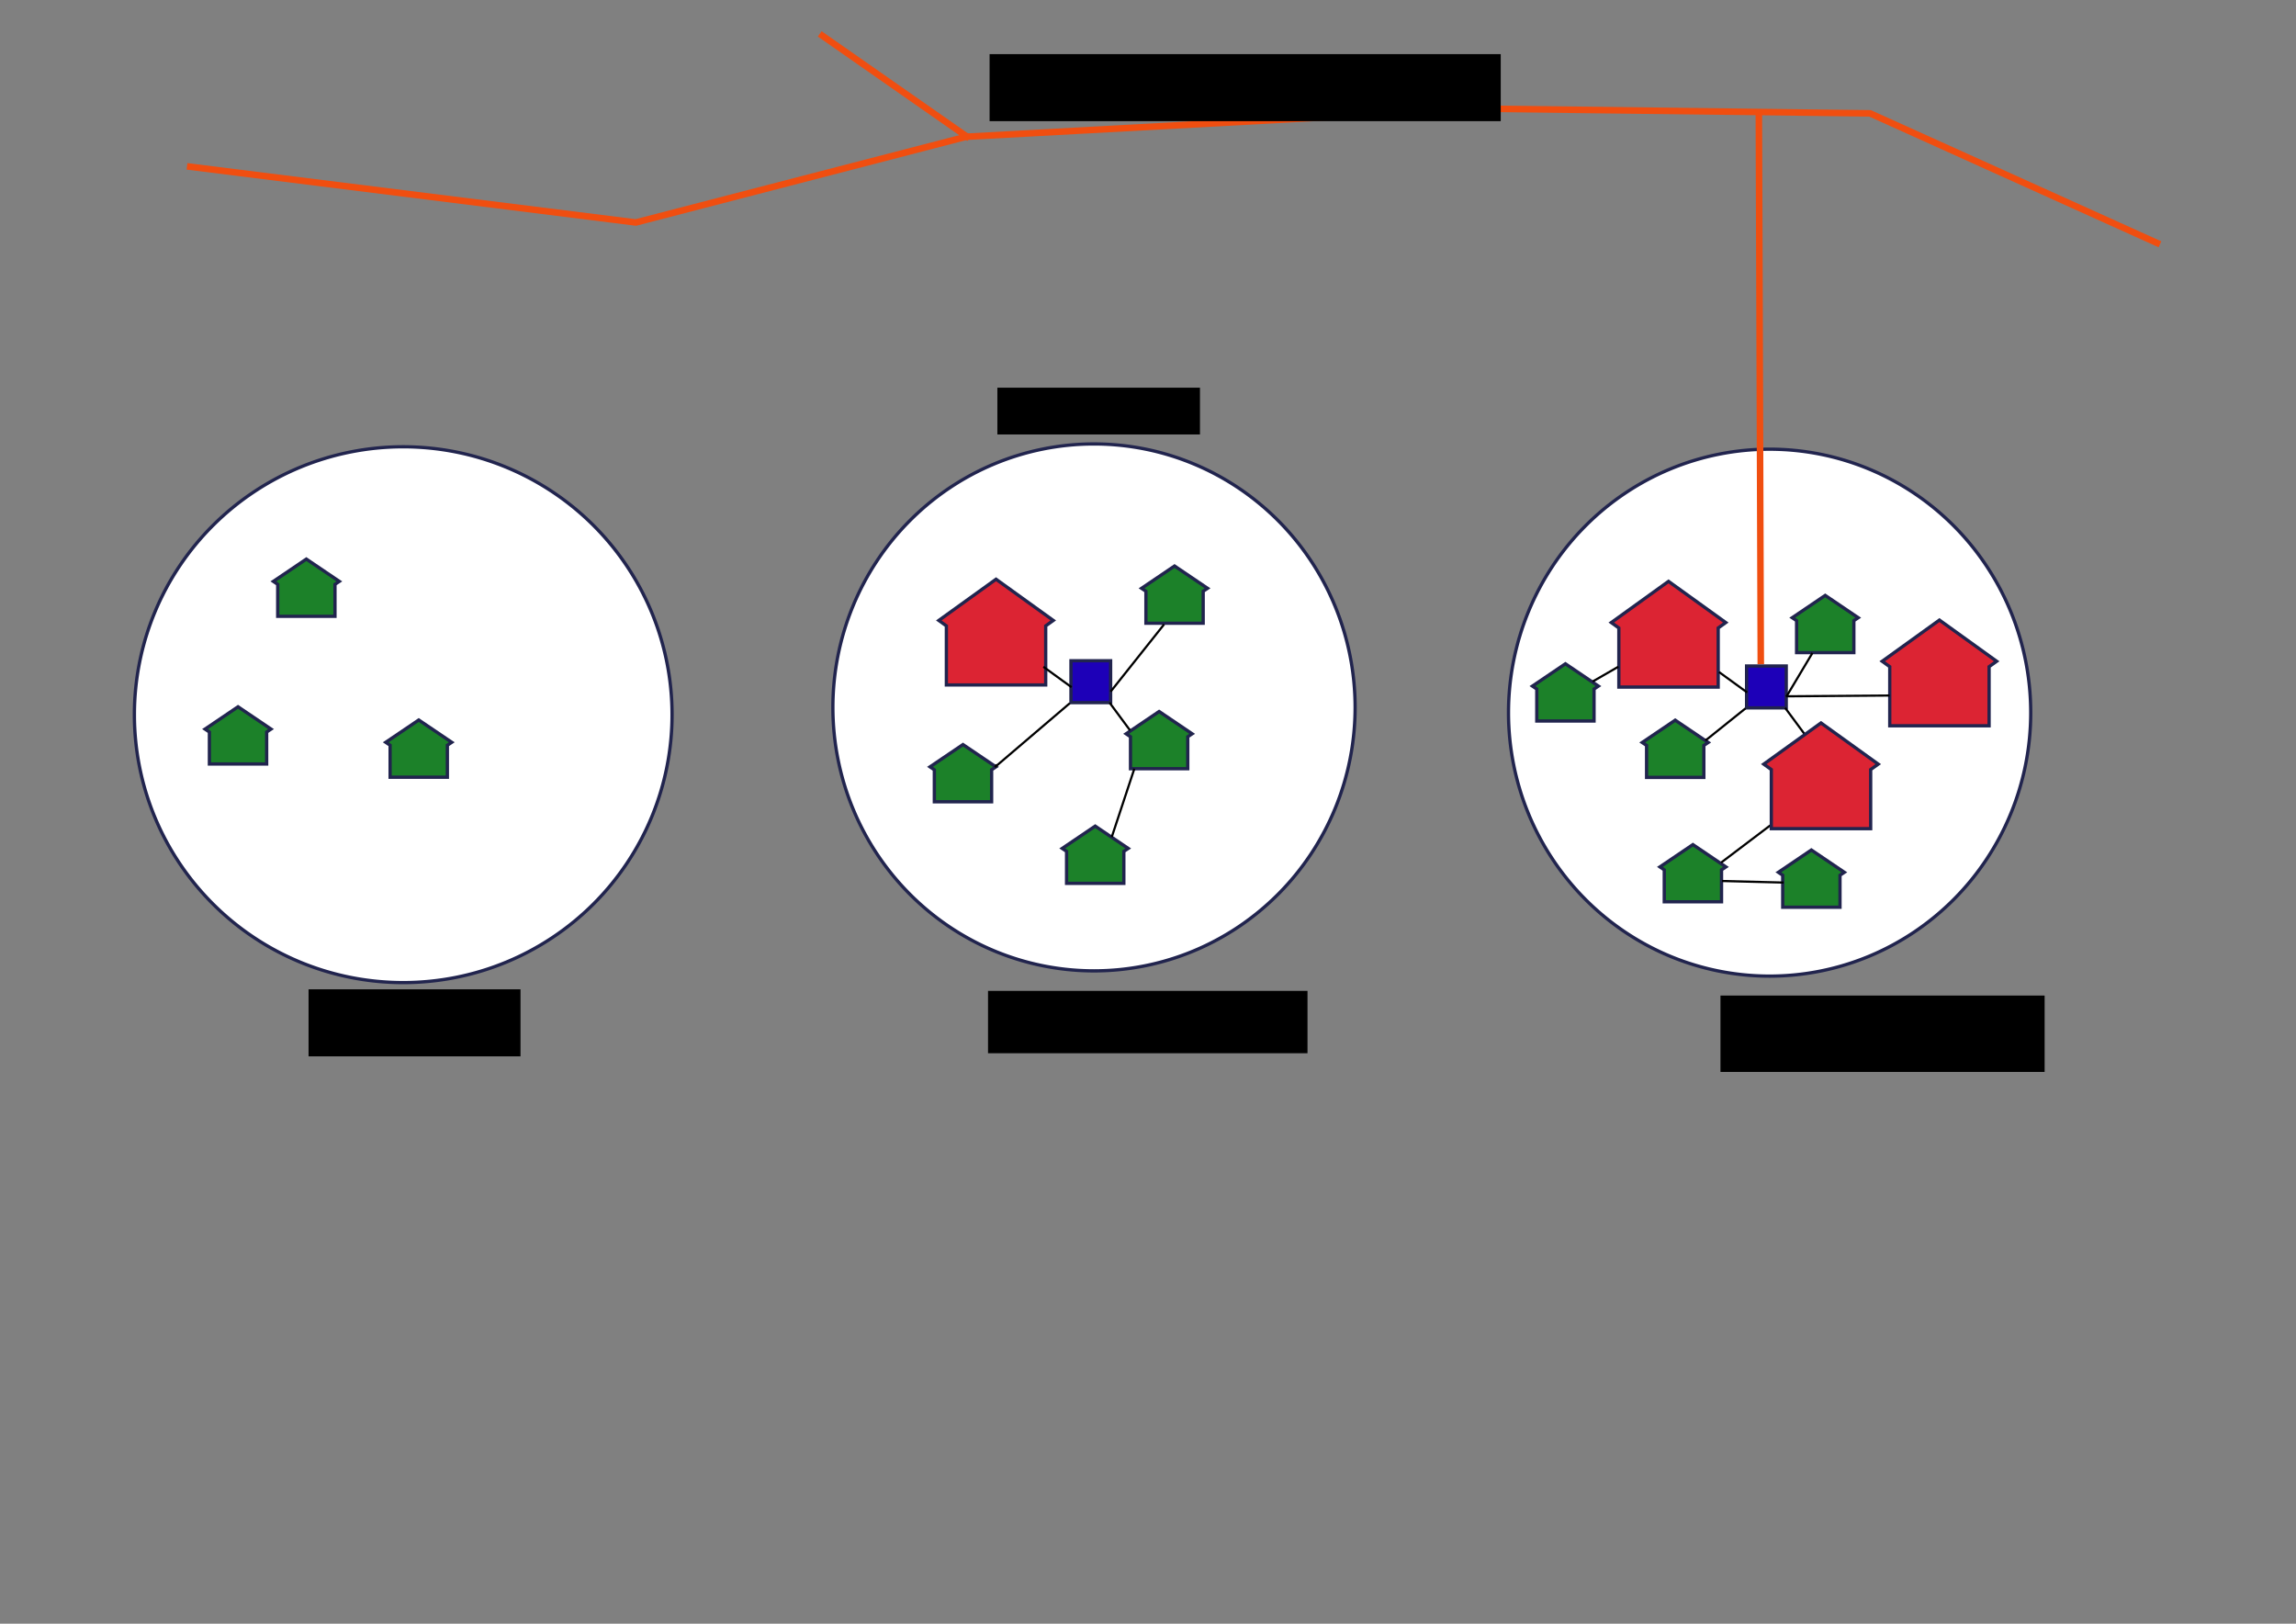 <?xml version="1.0" encoding="UTF-8" standalone="no"?>
<!-- Created with Inkscape (http://www.inkscape.org/) -->

<svg
   xmlns:dc="http://purl.org/dc/elements/1.1/"
   xmlns:cc="http://creativecommons.org/ns#"
   xmlns:rdf="http://www.w3.org/1999/02/22-rdf-syntax-ns#"
   xmlns:svg="http://www.w3.org/2000/svg"
   xmlns="http://www.w3.org/2000/svg"
   xmlns:sodipodi="http://sodipodi.sourceforge.net/DTD/sodipodi-0.dtd"
   xmlns:inkscape="http://www.inkscape.org/namespaces/inkscape"
   width="1052.362"
   height="744.094"
   id="svg2"
   version="1.1"
   inkscape:version="0.48.4 r9939"
   sodipodi:docname="np-electrification-nodes.svg"
   inkscape:export-filename="/home/cjn/src/docs/diagrams/np-electrification-nodes.png"
   inkscape:export-xdpi="90"
   inkscape:export-ydpi="90">
  <rect width="100%" height="100%" fill="#808080" stroke="none"/>
  <defs
     id="defs4" />
  <sodipodi:namedview
     id="base"
     pagecolor="#ffffff"
     bordercolor="#666666"
     borderopacity="1.0"
     inkscape:pageopacity="0.0"
     inkscape:pageshadow="2"
     inkscape:zoom="1.4"
     inkscape:cx="804.0637"
     inkscape:cy="466.32344"
     inkscape:document-units="px"
     inkscape:current-layer="layer1"
     showgrid="false"
     inkscape:window-width="2558"
     inkscape:window-height="1422"
     inkscape:window-x="0"
     inkscape:window-y="16"
     inkscape:window-maximized="0" />
  <g
     inkscape:label="Layer 1"
     inkscape:groupmode="layer"
     id="layer1"
     transform="translate(0,-308.268)">
    <path
       sodipodi:type="arc"
       style="fill:#ffffff;fill-opacity:1;stroke:#21244e;stroke-width:0.884;stroke-miterlimit:4;stroke-opacity:1;stroke-dasharray:none"
       id="path2985"
       sodipodi:cx="139.90613"
       sodipodi:cy="228.07771"
       sodipodi:rx="72.225906"
       sodipodi:ry="72.73098"
       d="m 212.132,228.078 a 72.226,72.731 0 1 1 -144.452,0 72.226,72.731 0 1 1 144.452,0 z"
       transform="matrix(1.706,0,0,1.688,-53.863,250.793)" />
    <path
       style="fill:#1c8129;fill-opacity:1;stroke:#21244e;stroke-width:1.5;stroke-miterlimit:4;stroke-opacity:1;stroke-dasharray:none"
       d="m 109.1,632.164 -15.125,10.22 2,1.347 0,14.656 26.25,0 0,-14.656 2,-1.347 -15.125,-10.22 z"
       id="rect3757"
       inkscape:connector-curvature="0" />
    <path
       style="fill:#1c8129;fill-opacity:1;stroke:#21244e;stroke-width:1.5;stroke-miterlimit:4;stroke-opacity:1;stroke-dasharray:none"
       d="m 140.411,564.479 -15.125,10.22 2,1.347 0,14.656 26.25,0 0,-14.656 2,-1.347 -15.125,-10.22 z"
       id="rect3757-3"
       inkscape:connector-curvature="0" />
    <path
       style="fill:#1c8129;fill-opacity:1;stroke:#21244e;stroke-width:1.5;stroke-miterlimit:4;stroke-opacity:1;stroke-dasharray:none"
       d="m 191.929,638.22 -15.125,10.22 2,1.347 0,14.656 26.25,0 0,-14.656 2,-1.347 -15.125,-10.22 z"
       id="rect3757-6"
       inkscape:connector-curvature="0" />
    <path
       sodipodi:type="arc"
       style="fill:#ffffff;fill-opacity:1;stroke:#21244e;stroke-width:0.904;stroke-miterlimit:4;stroke-opacity:1;stroke-dasharray:none"
       id="path2985-8"
       sodipodi:cx="139.90613"
       sodipodi:cy="228.07771"
       sodipodi:rx="72.225906"
       sodipodi:ry="72.73098"
       d="m 212.132,228.078 a 72.226,72.731 0 1 1 -144.452,0 72.226,72.731 0 1 1 144.452,0 z"
       transform="matrix(1.657,0,0,1.66,269.607,253.843)" />
    <path
       style="fill:#dc2433;fill-opacity:1;stroke:#21244e;stroke-width:1.5;stroke-miterlimit:4;stroke-opacity:1;stroke-dasharray:none"
       d="m 456.528,573.713 -26.237,18.881 3.469,2.488 0,27.077 45.535,0 0,-27.077 3.469,-2.488 -26.237,-18.881 z"
       id="rect3757-6-9"
       inkscape:connector-curvature="0" />
    <path
       style="fill:#1c8129;fill-opacity:1;stroke:#21244e;stroke-width:1.5;stroke-miterlimit:4;stroke-opacity:1;stroke-dasharray:none"
       d="m 531.279,634.322 -15.125,10.22 2,1.347 0,14.656 26.25,0 0,-14.656 2,-1.347 -15.125,-10.22 z"
       id="rect3757-6-1"
       inkscape:connector-curvature="0" />
    <path
       style="fill:#1c8129;fill-opacity:1;stroke:#21244e;stroke-width:1.5;stroke-miterlimit:4;stroke-opacity:1;stroke-dasharray:none"
       d="m 441.376,649.474 -15.125,10.22 2,1.347 0,14.656 26.25,0 0,-14.656 2,-1.347 -15.125,-10.22 z"
       id="rect3757-6-0"
       inkscape:connector-curvature="0" />
    <path
       style="fill:#1c8129;fill-opacity:1;stroke:#21244e;stroke-width:1.5;stroke-miterlimit:4;stroke-opacity:1;stroke-dasharray:none"
       d="m 538.35,567.652 -15.125,10.22 2,1.347 0,14.656 26.25,0 0,-14.656 2,-1.347 -15.125,-10.22 z"
       id="rect3757-6-7"
       inkscape:connector-curvature="0" />
    <path
       style="fill:#1c8129;fill-opacity:1;stroke:#21244e;stroke-width:1.5;stroke-miterlimit:4;stroke-opacity:1;stroke-dasharray:none"
       d="m 501.985,686.85 -15.125,10.22 2,1.347 0,14.656 26.25,0 0,-14.656 2,-1.347 -15.125,-10.22 z"
       id="rect3757-6-5"
       inkscape:connector-curvature="0" />
    <rect
       style="fill:#1d00b8;fill-opacity:1;stroke:#21244e;stroke-width:1.5;stroke-miterlimit:4;stroke-opacity:1;stroke-dasharray:none"
       id="rect3887"
       width="18.183"
       height="19.193"
       x="490.873"
       y="611.068" />
    <path
       style="fill:none;stroke:#000000;stroke-width:1px;stroke-linecap:butt;stroke-linejoin:miter;stroke-opacity:1"
       d="m 490.368,630.513 -34.345,29.294 0.838,-1.127"
       id="path3889"
       inkscape:connector-curvature="0" />
    <path
       style="fill:none;stroke:#000000;stroke-width:1px;stroke-linecap:butt;stroke-linejoin:miter;stroke-opacity:1"
       d="M 491.126,623.19 478.246,613.846"
       id="path3891"
       inkscape:connector-curvature="0" />
    <path
       style="fill:none;stroke:#000000;stroke-width:1px;stroke-linecap:butt;stroke-linejoin:miter;stroke-opacity:1"
       d="m 509.056,625.21 24.496,-30.81"
       id="path3893"
       inkscape:connector-curvature="0" />
    <path
       style="fill:none;stroke:#000000;stroke-width:1px;stroke-linecap:butt;stroke-linejoin:miter;stroke-opacity:1"
       d="m 508.551,630.261 9.344,12.627"
       id="path3895"
       inkscape:connector-curvature="0" />
    <path
       style="fill:none;stroke:#000000;stroke-width:1px;stroke-linecap:butt;stroke-linejoin:miter;stroke-opacity:1"
       d="m 519.915,660.565 -10.354,31.315"
       id="path3897"
       inkscape:connector-curvature="0" />
    <path
       sodipodi:type="arc"
       style="fill:#ffffff;fill-opacity:1;stroke:#21244e;stroke-width:0.904;stroke-miterlimit:4;stroke-opacity:1;stroke-dasharray:none"
       id="path2985-8-1"
       sodipodi:cx="139.90613"
       sodipodi:cy="228.07771"
       sodipodi:rx="72.225906"
       sodipodi:ry="72.73098"
       d="m 212.132,228.078 a 72.226,72.731 0 1 1 -144.452,0 72.226,72.731 0 1 1 144.452,0 z"
       transform="matrix(1.657,0,0,1.66,579.27,256.245)" />
    <path
       style="fill:#dc2433;fill-opacity:1;stroke:#21244e;stroke-width:1.5;stroke-miterlimit:4;stroke-opacity:1;stroke-dasharray:none"
       d="m 764.762,574.686 -26.237,18.881 3.469,2.488 0,27.077 45.535,0 0,-27.077 3.469,-2.488 -26.237,-18.881 z"
       id="rect3757-6-9-5"
       inkscape:connector-curvature="0" />
    <path
       style="fill:#1c8129;fill-opacity:1;stroke:#21244e;stroke-width:1.5;stroke-miterlimit:4;stroke-opacity:1;stroke-dasharray:none"
       d="m 830.228,697.795 -15.125,10.22 2,1.347 0,14.656 26.25,0 0,-14.656 2,-1.347 -15.125,-10.22 z"
       id="rect3757-6-1-0"
       inkscape:connector-curvature="0" />
    <path
       style="fill:#1c8129;fill-opacity:1;stroke:#21244e;stroke-width:1.5;stroke-miterlimit:4;stroke-opacity:1;stroke-dasharray:none"
       d="m 767.824,638.305 -15.125,10.22 2,1.347 0,14.656 26.25,0 0,-14.656 2,-1.347 -15.125,-10.22 z"
       id="rect3757-6-0-3"
       inkscape:connector-curvature="0" />
    <path
       style="fill:#1c8129;fill-opacity:1;stroke:#21244e;stroke-width:1.5;stroke-miterlimit:4;stroke-opacity:1;stroke-dasharray:none"
       d="m 836.585,581.125 -15.125,10.22 2,1.347 0,14.656 26.25,0 0,-14.656 2,-1.347 -15.125,-10.22 z"
       id="rect3757-6-7-8"
       inkscape:connector-curvature="0" />
    <path
       style="fill:#1c8129;fill-opacity:1;stroke:#21244e;stroke-width:1.5;stroke-miterlimit:4;stroke-opacity:1;stroke-dasharray:none"
       d="m 775.934,695.323 -15.125,10.22 2,1.347 0,14.656 26.25,0 0,-14.656 2,-1.347 -15.125,-10.22 z"
       id="rect3757-6-5-8"
       inkscape:connector-curvature="0" />
    <rect
       style="fill:#1d00b8;fill-opacity:1;stroke:#21244e;stroke-width:1.5;stroke-miterlimit:4;stroke-opacity:1;stroke-dasharray:none"
       id="rect3887-8"
       width="18.183"
       height="19.193"
       x="800.536"
       y="613.47" />
    <path
       style="fill:none;stroke:#000000;stroke-width:1px;stroke-linecap:butt;stroke-linejoin:miter;stroke-opacity:1"
       d="m 800.031,632.915 -18.274,14.652 0.446,-0.564"
       id="path3889-0"
       inkscape:connector-curvature="0" />
    <path
       style="fill:none;stroke:#000000;stroke-width:1px;stroke-linecap:butt;stroke-linejoin:miter;stroke-opacity:1"
       d="m 800.789,625.592 -12.879,-9.344"
       id="path3891-8"
       inkscape:connector-curvature="0" />
    <path
       style="fill:none;stroke:#000000;stroke-width:1px;stroke-linecap:butt;stroke-linejoin:miter;stroke-opacity:1"
       d="m 818.719,627.612 11.996,-20.095"
       id="path3893-0"
       inkscape:connector-curvature="0" />
    <path
       style="fill:none;stroke:#000000;stroke-width:1px;stroke-linecap:butt;stroke-linejoin:miter;stroke-opacity:1"
       d="m 818.214,632.663 9.344,12.627"
       id="path3895-0"
       inkscape:connector-curvature="0" />
    <path
       style="fill:none;stroke:#000000;stroke-width:1px;stroke-linecap:butt;stroke-linejoin:miter;stroke-opacity:1"
       d="m 811.364,686.539 -22.497,17.029"
       id="path3897-0"
       inkscape:connector-curvature="0" />
    <path
       style="fill:#dc2433;fill-opacity:1;stroke:#21244e;stroke-width:1.5;stroke-miterlimit:4;stroke-opacity:1;stroke-dasharray:none"
       d="m 888.929,592.425 -26.237,18.881 3.469,2.488 0,27.077 45.535,0 0,-27.077 3.469,-2.488 -26.237,-18.881 z"
       id="rect3757-6-9-5-3"
       inkscape:connector-curvature="0" />
    <path
       style="fill:#1c8129;fill-opacity:1;stroke:#21244e;stroke-width:1.5;stroke-miterlimit:4;stroke-opacity:1;stroke-dasharray:none"
       d="m 717.5,612.465 -15.125,10.22 2,1.347 0,14.656 26.25,0 0,-14.656 2,-1.347 -15.125,-10.22 z"
       id="rect3757-6-0-3-6"
       inkscape:connector-curvature="0" />
    <path
       style="fill:#dc2433;fill-opacity:1;stroke:#21244e;stroke-width:1.5;stroke-miterlimit:4;stroke-opacity:1;stroke-dasharray:none"
       d="m 834.643,639.568 -26.237,18.881 3.469,2.488 0,27.077 45.535,0 0,-27.077 3.469,-2.488 -26.237,-18.881 z"
       id="rect3757-6-9-5-3-1"
       inkscape:connector-curvature="0" />
    <path
       style="fill:none;stroke:#000000;stroke-width:1px;stroke-linecap:butt;stroke-linejoin:miter;stroke-opacity:1"
       d="M 741.786,305.523 730,312.309"
       id="path4004"
       inkscape:connector-curvature="0"
       transform="translate(0,308.268)" />
    <path
       style="fill:none;stroke:#000000;stroke-width:1px;stroke-linecap:butt;stroke-linejoin:miter;stroke-opacity:1"
       d="m 818.929,319.094 47.143,-0.357"
       id="path4006"
       inkscape:connector-curvature="0"
       transform="translate(0,308.268)" />
    <path
       style="fill:none;stroke:#000000;stroke-width:1px;stroke-linecap:butt;stroke-linejoin:miter;stroke-opacity:1"
       d="m 789.286,712.005 28.214,0.714"
       id="path4008"
       inkscape:connector-curvature="0" />
    <path
       style="fill:none;stroke:#f04e10;stroke-width:3;stroke-linecap:butt;stroke-linejoin:miter;stroke-opacity:1;stroke-miterlimit:4;stroke-dasharray:none"
       d="M 85.714,76.237 291.429,101.952 442.857,62.666 680,49.809 857.143,51.952 990,111.952"
       id="path4010"
       inkscape:connector-curvature="0"
       transform="translate(0,308.268)" />
    <path
       style="fill:#f04e10;stroke:#f04e10;stroke-width:3;stroke-linecap:butt;stroke-linejoin:miter;stroke-miterlimit:4;stroke-opacity:1;stroke-dasharray:none;fill-opacity:1"
       d="M 444.286,371.648 375.714,323.791"
       id="path4012"
       inkscape:connector-curvature="0" />
    <path
       style="fill:#f04e10;fill-opacity:1;stroke:#f04e10;stroke-width:3;stroke-linecap:butt;stroke-linejoin:miter;stroke-miterlimit:4;stroke-opacity:1;stroke-dasharray:none"
       d="M 807.052,612.631 806.161,359.208"
       id="path4012-9"
       inkscape:connector-curvature="0" />
    <flowRoot
       xml:space="preserve"
       id="flowRoot4034"
       style="font-size:20px;font-style:normal;font-variant:normal;font-weight:normal;font-stretch:normal;text-align:start;line-height:125%;letter-spacing:0px;word-spacing:0px;writing-mode:lr-tb;text-anchor:start;fill:#000000;fill-opacity:1;stroke:none;font-family:Sans;-inkscape-font-specification:Sans"
       transform="translate(-40,314.696)"><flowRegion
         id="flowRegion4036"><rect
           id="rect4038"
           width="234.286"
           height="30.714"
           x="493.571"
           y="18.38" /></flowRegion><flowPara
         id="flowPara4040">Existing Grid</flowPara></flowRoot>    <flowRoot
       xml:space="preserve"
       id="flowRoot4042"
       style="font-size:20px;font-style:normal;font-variant:normal;font-weight:normal;font-stretch:normal;text-align:start;line-height:125%;letter-spacing:0px;word-spacing:0px;writing-mode:lr-tb;text-anchor:start;fill:#000000;fill-opacity:1;stroke:none;font-family:Sans;-inkscape-font-specification:Sans"
       transform="translate(8.571,592.553)"><flowRegion
         id="flowRegion4044"><rect
           id="rect4046"
           width="97.143"
           height="30.714"
           x="132.857"
           y="169.094" /></flowRegion><flowPara
         id="flowPara4048">Off-Grid</flowPara></flowRoot>    <flowRoot
       xml:space="preserve"
       id="flowRoot4077"
       style="font-size:20px;font-style:normal;font-variant:normal;font-weight:normal;font-stretch:normal;text-align:start;line-height:125%;letter-spacing:0px;word-spacing:0px;writing-mode:lr-tb;text-anchor:start;fill:#000000;fill-opacity:1;stroke:none;font-family:Sans;-inkscape-font-specification:Sans"
       transform="translate(0,308.268)"><flowRegion
         id="flowRegion4079"><rect
           id="rect4081"
           width="92.857"
           height="21.429"
           x="457.143"
           y="177.666" /></flowRegion><flowPara
         id="flowPara4083">MinMini Grid</flowPara><flowPara
         id="flowPara4085" /></flowRoot>    <flowRoot
       xml:space="preserve"
       id="flowRoot4087"
       style="font-size:20px;font-style:normal;font-variant:normal;font-weight:normal;font-stretch:normal;text-align:start;line-height:125%;letter-spacing:0px;word-spacing:0px;writing-mode:lr-tb;text-anchor:start;fill:#000000;fill-opacity:1;stroke:none;font-family:Sans;-inkscape-font-specification:Sans"
       transform="translate(23.571,588.268)"><flowRegion
         id="flowRegion4089"><rect
           id="rect4091"
           width="146.429"
           height="28.571"
           x="429.286"
           y="174.094" /></flowRegion><flowPara
         id="flowPara4093">Mini-Grid</flowPara></flowRoot>    <flowRoot
       xml:space="preserve"
       id="flowRoot4095"
       style="font-size:20px;font-style:normal;font-variant:normal;font-weight:normal;font-stretch:normal;text-align:start;line-height:125%;letter-spacing:0px;word-spacing:0px;writing-mode:lr-tb;text-anchor:start;fill:#000000;fill-opacity:1;stroke:none;font-family:Sans;-inkscape-font-specification:Sans"
       transform="translate(49.286,313.268)"><flowRegion
         id="flowRegion4097"><rect
           id="rect4099"
           width="148.571"
           height="35"
           x="739.286"
           y="451.237" /></flowRegion><flowPara
         id="flowPara4103">Grid</flowPara></flowRoot>  </g>
</svg>
